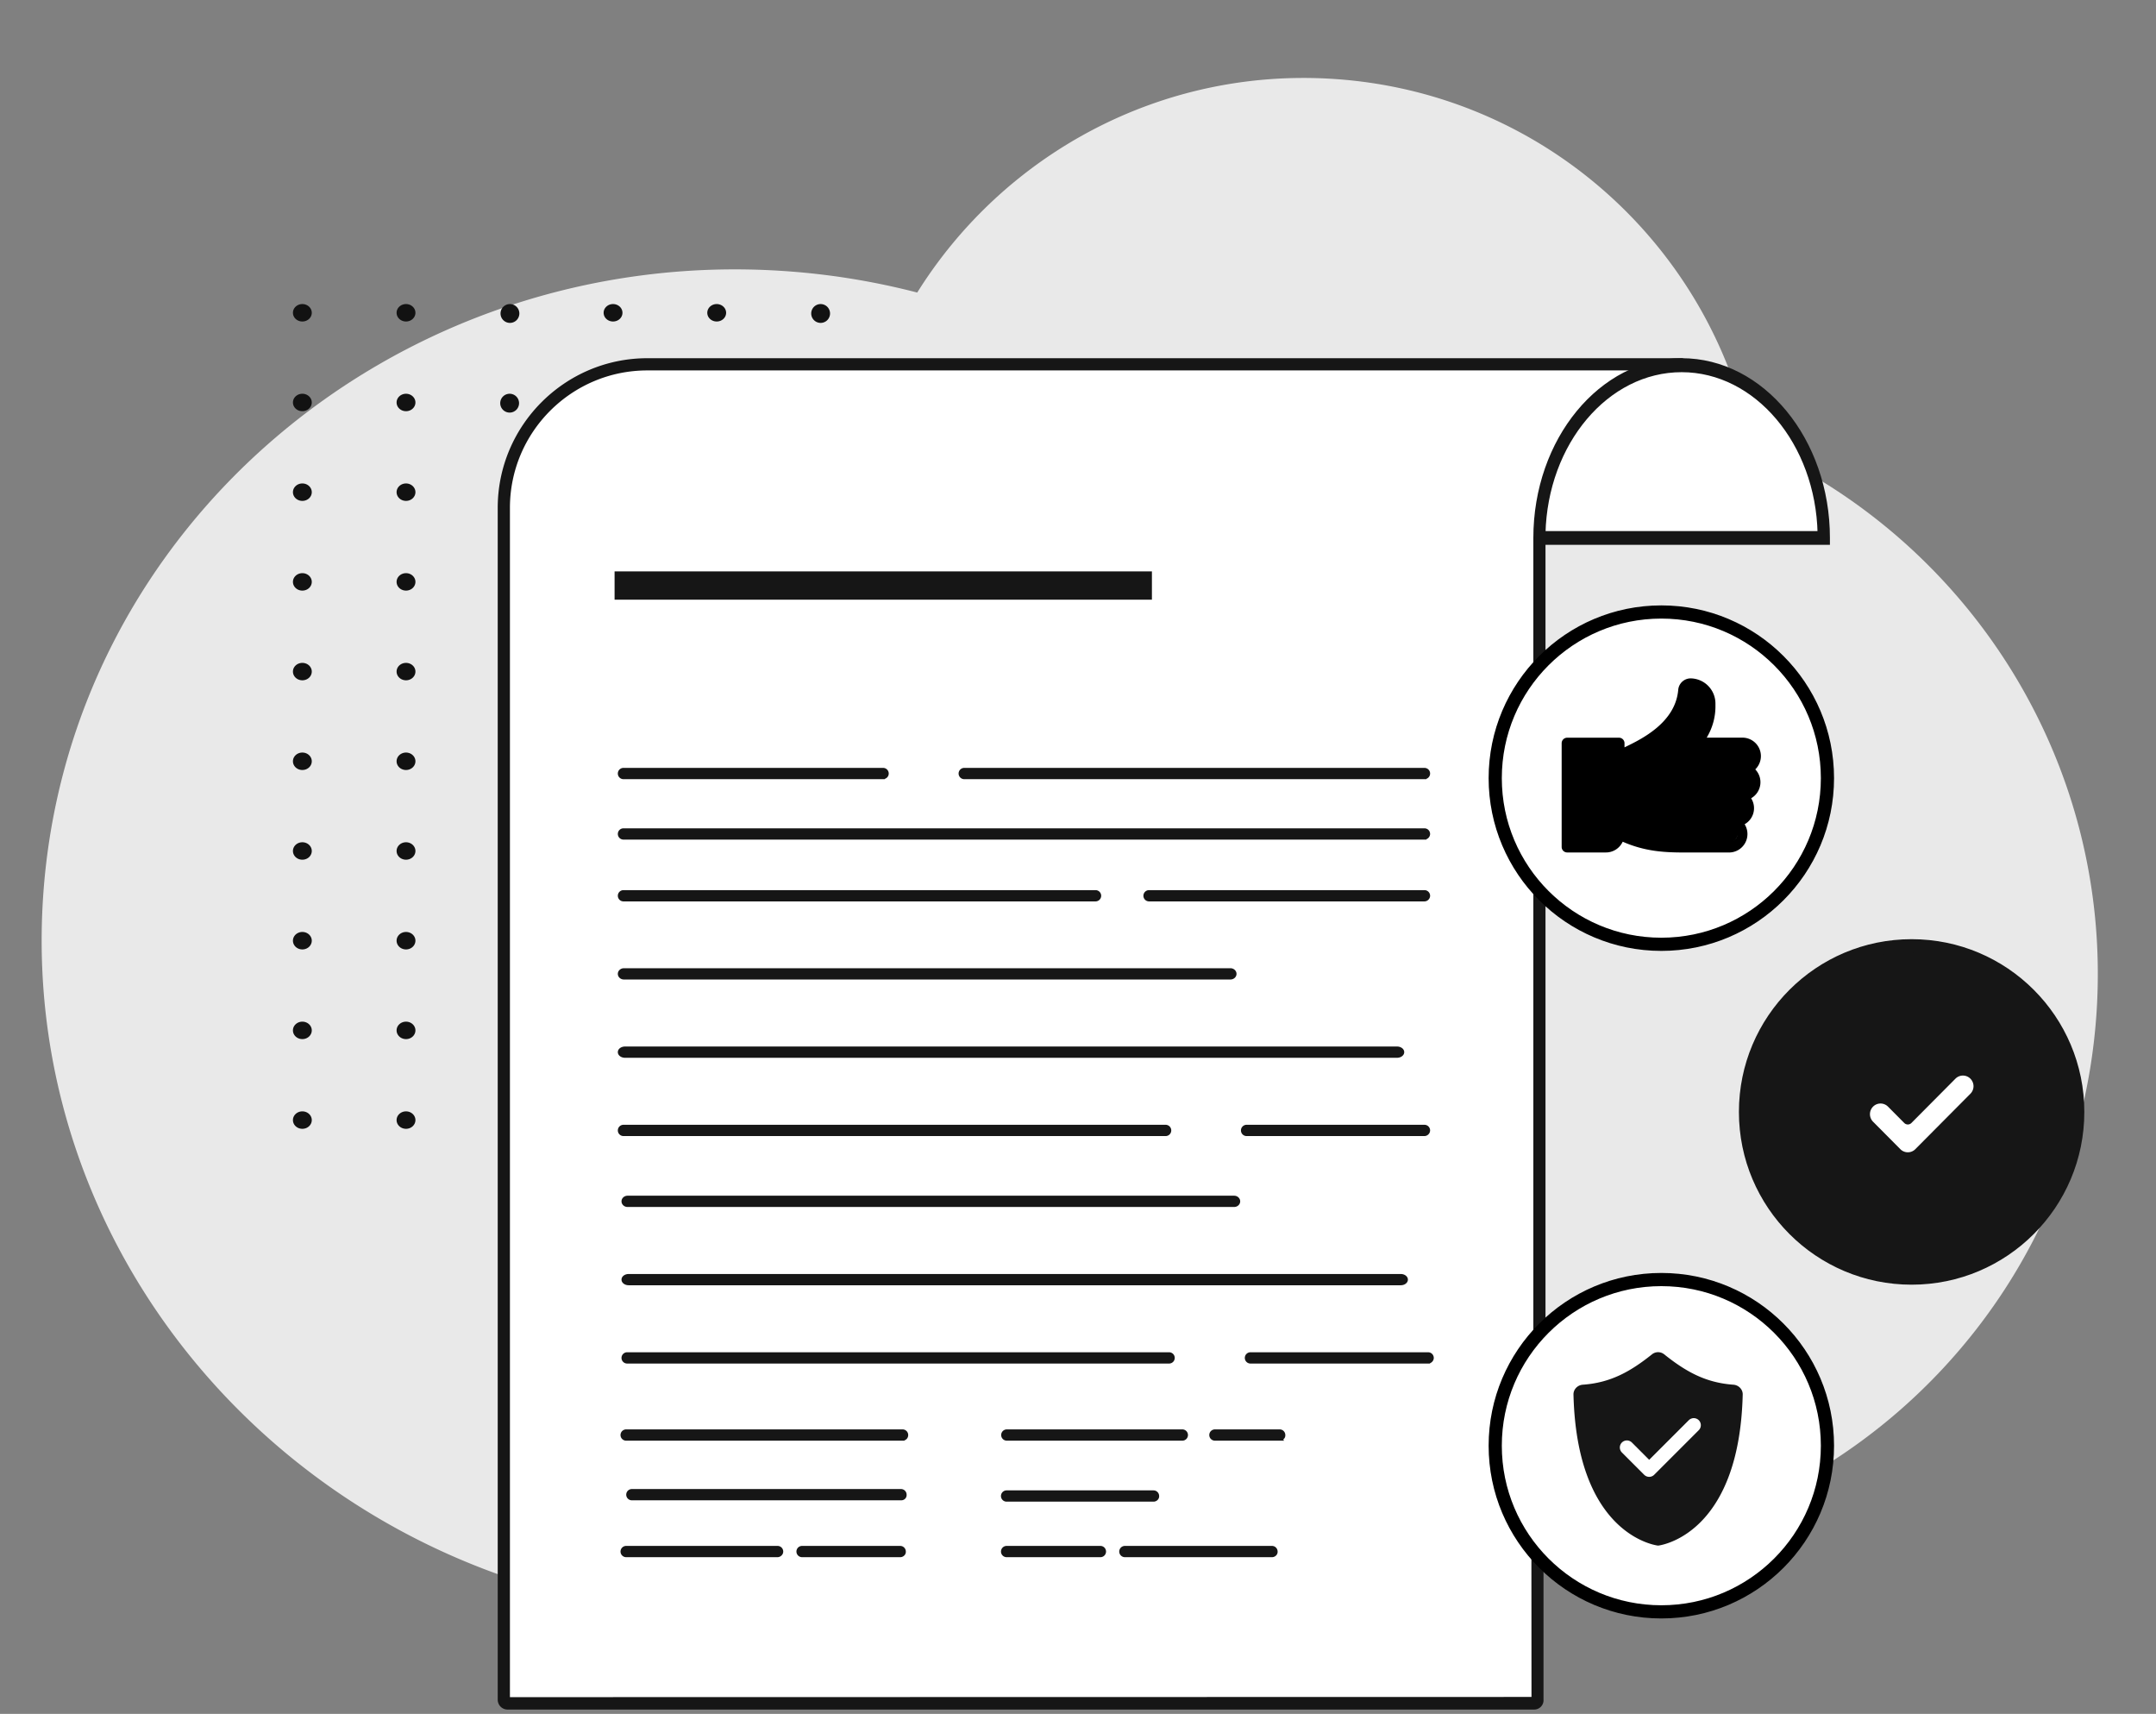 <svg width="229" height="182" fill="none" xmlns="http://www.w3.org/2000/svg"><rect width="100%" height="100%" fill="#808080" stroke="none"/><path fill-rule="evenodd" clip-rule="evenodd" d="M97.424 31.066a76.916 76.916 0 0 0-14.412-2.302C42.21 26.153 7.09 55.988 4.568 95.402c-2.522 39.414 28.51 73.483 69.312 76.094 20.155 1.29 38.925-5.338 53.063-17.127 8.764 5.943 19.182 9.696 30.514 10.421 33.862 2.167 63.069-23.527 65.236-57.389 1.698-26.528-13.704-50.199-36.736-60.25-4.191-20.962-22.021-37.343-44.368-38.773-18.392-1.177-35.04 8.08-44.164 22.688Z" fill="#E9E9E9"/><path fill-rule="evenodd" clip-rule="evenodd" d="M87.132 120.016a1 1 0 1 0 .002-2.001 1 1 0 0 0-.002 2.001m0-9.526a1 1 0 1 0 0-2 1 1 0 0 0 0 2m0-9.522a1 1 0 0 0 1-1.003 1 1 0 0 0-2 0c0 .555.449 1.003 1 1.003m0-9.528a1 1 0 1 0 .001-2 1 1 0 0 0 0 2m0-9.526a1 1 0 1 0 0-2 1 1 0 0 0 0 2m0-9.526a.998.998 0 1 0 0-1.996.998.998 0 1 0 0 1.996m0-9.524a1 1 0 1 0 .001-2 1 1 0 0 0-.002 2m0-9.526a1 1 0 1 0 0-2 1 1 0 0 0 0 2m0-9.525a1 1 0 1 0 0-2 1 1 0 0 0 0 2m0-9.525a1 1 0 1 0 0-1.999 1 1 0 0 0 0 1.999M76.125 119.868c.551 0 1-.413 1-.926 0-.511-.449-.926-1-.926-.552 0-1 .415-1 .926 0 .513.448.926 1 .926m0-9.526c.551 0 1-.412 1-.926 0-.51-.449-.926-1-.926-.552 0-1 .416-1 .926 0 .514.448.926 1 .926m0-9.522c.551 0 1-.415 1-.93 0-.51-.449-.925-1-.925-.552 0-1 .416-1 .926 0 .514.448.929 1 .929m0-9.528c.551 0 1-.413 1-.926 0-.51-.449-.926-1-.926-.552 0-1 .416-1 .926 0 .513.448.926 1 .926m0-9.526c.551 0 1-.413 1-.926 0-.51-.449-.926-1-.926-.552 0-1 .416-1 .926 0 .513.448.926 1 .926m0-9.525c.551 0 1-.413 1-.927 0-.51-.449-.922-1-.922-.552 0-1 .412-1 .922 0 .514.448.927 1 .927m0-9.525c.551 0 1-.413 1-.927 0-.51-.449-.925-1-.925-.552 0-1 .415-1 .925 0 .514.448.927 1 .927m0-9.526c.551 0 1-.413 1-.926 0-.51-.449-.926-1-.926-.552 0-1 .416-1 .926 0 .513.448.926 1 .926m0-9.525c.551 0 1-.413 1-.926 0-.51-.449-.926-1-.926-.552 0-1 .415-1 .926 0 .513.448.926 1 .926m0-9.525c.551 0 1-.413 1-.924 0-.513-.449-.928-1-.928-.551 0-1 .415-1 .928 0 .511.449.924 1 .924M65.114 119.868c.555 0 1.001-.413 1.001-.926 0-.511-.446-.926-1.001-.926-.553 0-.999.415-.999.926 0 .513.447.926.999.926m0-9.526c.555 0 1.001-.412 1.001-.926 0-.51-.446-.926-1.001-.926-.553 0-.999.416-.999.926 0 .514.447.926.999.926m0-9.522c.555 0 1.001-.415 1.001-.93 0-.51-.446-.925-1.001-.925-.553 0-.999.416-.999.926 0 .514.447.929.999.929m0-9.528c.555 0 1.001-.413 1.001-.926 0-.51-.446-.926-1.001-.926-.553 0-.999.416-.999.926 0 .513.447.926.999.926m0-9.526c.555 0 1.001-.413 1.001-.926 0-.51-.446-.926-1.001-.926-.553 0-.999.416-.999.926 0 .513.447.926.999.926m0-9.525c.555 0 1.001-.413 1.001-.927 0-.51-.446-.922-1.001-.922-.553 0-.999.412-.999.922 0 .514.447.927.999.927m0-9.525c.555 0 1.001-.413 1.001-.927 0-.51-.446-.925-1.001-.925-.553 0-.999.415-.999.925 0 .514.447.927.999.927m0-9.526c.555 0 1.001-.413 1.001-.926 0-.51-.446-.926-1.001-.926-.553 0-.999.416-.999.926 0 .513.447.926.999.926m0-9.525c.555 0 1.001-.413 1.001-.926 0-.51-.446-.926-1.001-.926-.553 0-.999.415-.999.926 0 .513.447.926.999.926m0-9.525c.555 0 1.001-.413 1.001-.924 0-.513-.446-.928-1.001-.928-.553 0-.999.415-.999.928 0 .511.447.924.999.924M54.132 120.016a1 1 0 1 0 .002-2.001 1 1 0 0 0-.002 2.001m0-9.526a1 1 0 1 0 0-2 1 1 0 0 0 0 2m0-9.522a1 1 0 0 0 1-1.003 1 1 0 0 0-2 0c0 .555.449 1.003 1 1.003m0-9.528a1 1 0 1 0 .001-2 1 1 0 0 0 0 2m0-9.526a1 1 0 1 0 0-2 1 1 0 0 0 0 2m0-9.526a.998.998 0 1 0 0-1.996.998.998 0 1 0 0 1.996m0-9.524a1 1 0 1 0 .001-2 1 1 0 0 0-.002 2m0-9.526a1 1 0 1 0 0-2 1 1 0 0 0 0 2m0-9.525a1 1 0 1 0 0-2 1 1 0 0 0 0 2m0-9.525a1 1 0 1 0 0-1.999 1 1 0 0 0 0 1.999M43.125 119.868c.551 0 1-.413 1-.926 0-.511-.449-.926-1-.926-.551 0-1 .415-1 .926 0 .513.449.926 1 .926m0-9.526c.551 0 1-.412 1-.926 0-.51-.449-.926-1-.926-.551 0-1 .416-1 .926 0 .514.449.926 1 .926m0-9.522c.551 0 1-.415 1-.93 0-.51-.449-.925-1-.925-.551 0-1 .416-1 .926 0 .514.449.929 1 .929m0-9.528c.551 0 1-.413 1-.926 0-.51-.449-.926-1-.926-.551 0-1 .416-1 .926 0 .513.449.926 1 .926m0-9.526c.551 0 1-.413 1-.926 0-.51-.449-.926-1-.926-.551 0-1 .416-1 .926 0 .513.449.926 1 .926m0-9.525c.551 0 1-.413 1-.927 0-.51-.449-.922-1-.922-.551 0-1 .412-1 .922 0 .514.449.927 1 .927m0-9.525c.551 0 1-.413 1-.927 0-.51-.449-.925-1-.925-.551 0-1 .415-1 .925 0 .514.449.927 1 .927m0-9.526c.551 0 1-.413 1-.926 0-.51-.449-.926-1-.926-.551 0-1 .416-1 .926 0 .513.449.926 1 .926m0-9.525c.551 0 1-.413 1-.926 0-.51-.449-.926-1-.926-.551 0-1 .415-1 .926 0 .513.449.926 1 .926m0-9.525c.551 0 1-.413 1-.924 0-.513-.449-.928-1-.928-.551 0-1 .415-1 .928 0 .511.449.924 1 .924M32.114 119.868c.555 0 1.001-.413 1.001-.926 0-.511-.446-.926-1.001-.926-.552 0-.999.415-.999.926 0 .513.447.926.999.926m0-9.526c.555 0 1.001-.412 1.001-.926 0-.51-.446-.926-1.001-.926-.552 0-.999.416-.999.926 0 .514.447.926.999.926m0-9.522c.555 0 1.001-.415 1.001-.93 0-.51-.446-.925-1.001-.925-.552 0-.999.416-.999.926 0 .514.447.929.999.929m0-9.528c.555 0 1.001-.413 1.001-.926 0-.51-.446-.926-1.001-.926-.552 0-.999.416-.999.926 0 .513.447.926.999.926m0-9.526c.555 0 1.001-.413 1.001-.926 0-.51-.446-.926-1.001-.926-.552 0-.999.416-.999.926 0 .513.447.926.999.926m0-9.525c.555 0 1.001-.413 1.001-.927 0-.51-.446-.922-1.001-.922-.552 0-.999.412-.999.922 0 .514.447.927.999.927m0-9.525c.555 0 1.001-.413 1.001-.927 0-.51-.446-.925-1.001-.925-.552 0-.999.415-.999.925 0 .514.447.927.999.927m0-9.526c.555 0 1.001-.413 1.001-.926 0-.51-.446-.926-1.001-.926-.552 0-.999.416-.999.926 0 .513.447.926.999.926m0-9.525c.555 0 1.001-.413 1.001-.926 0-.51-.446-.926-1.001-.926-.552 0-.999.415-.999.926 0 .513.447.926.999.926m0-9.525c.555 0 1.001-.413 1.001-.924 0-.513-.446-.928-1.001-.928-.552 0-.999.415-.999.928 0 .511.447.924.999.924" fill="#121212"/><path d="M193.615 56.787c0-8.41-6.56-18.102-14.99-18.102H68.821c-8.408 0-15.245 6.816-15.245 15.246V180.47c0 .209.168.398.399.398h109.027a.398.398 0 0 0 .398-.398V56.787h30.215Z" fill="#fff"/><path d="M162.939 181.287H53.912a.796.796 0 0 1-.797-.797V53.932c0-8.62 7.025-15.644 15.644-15.644h109.803a.398.398 0 1 1 0 .797H68.759c-8.178 0-14.847 6.647-14.847 14.847v126.537l109.006-.021-.021-33.7a.399.399 0 0 1 .797 0v33.721a.744.744 0 0 1-.755.818Z" fill="#161616" stroke="#161616" stroke-width=".5"/><path d="M163.51 143.287c-.229 0-.395-.227-.395-.48V57.126c0-10.38 6.961-18.839 15.5-18.839 8.54 0 15.5 8.46 15.5 18.839v.48h-30.21v85.176c0 .278-.187.505-.395.505Zm.395-86.641h29.4c-.208-9.621-6.732-17.374-14.69-17.374-7.978 0-14.482 7.753-14.71 17.374Z" fill="#161616" stroke="#161616" stroke-width=".5"/><path d="M151.3 120.438h-18.873a.399.399 0 1 1 0-.797H151.3c.231 0 .399.189.399.399a.413.413 0 0 1-.399.398ZM151.691 144.594h-18.874a.398.398 0 1 1 0-.797h18.874c.231 0 .398.189.398.399 0 .21-.188.398-.398.398ZM123.786 120.438H66.222a.398.398 0 1 1 0-.797h57.564a.399.399 0 1 1 0 .797ZM124.177 144.594H66.612a.398.398 0 0 1 0-.797h57.565a.398.398 0 1 1 0 .797ZM148.382 112.126H66.391c-.329 0-.568-.189-.568-.399 0-.231.27-.398.568-.398h81.991c.329 0 .568.188.568.398 0 .21-.239.399-.568.399ZM148.773 136.281H66.781c-.328 0-.567-.188-.567-.398 0-.231.269-.399.567-.399h81.992c.328 0 .567.189.567.399 0 .21-.239.398-.567.398ZM130.691 103.813H66.269c-.258 0-.446-.189-.446-.398 0-.231.212-.399.446-.399h64.422c.258 0 .446.189.446.399 0 .209-.188.398-.446.398ZM131.082 127.969H66.66c-.258 0-.446-.189-.446-.399 0-.23.211-.398.446-.398h64.422c.258 0 .445.189.445.398 0 .21-.187.399-.445.399Z" fill="#161616" stroke="#161616" stroke-width=".4"/><path d="M122.352 63.678v-3H65.278v3h57.074Z" fill="#161616"/><path d="M95.867 152.784h-29.36a.398.398 0 1 1 0-.797h29.36c.23 0 .398.189.398.399 0 .23-.167.398-.398.398ZM82.571 165.157H66.508a.398.398 0 1 1 0-.797h16.084c.231 0 .399.189.399.399 0 .21-.189.398-.42.398ZM95.615 165.157H85.192a.398.398 0 1 1 0-.797h10.423c.23 0 .398.189.398.399.021.21-.168.398-.398.398ZM95.72 159.118H67.114a.398.398 0 0 1 0-.797h28.583c.231 0 .399.189.399.398.02.231-.147.399-.378.399ZM135.921 152.784h-6.878a.398.398 0 1 1 0-.797h6.878c.231 0 .399.189.399.399.021.23-.168.398-.399.398ZM125.561 152.784h-18.622a.398.398 0 0 1 0-.797h18.622a.399.399 0 1 1 0 .797ZM116.859 165.157h-9.94a.398.398 0 1 1 0-.797h9.94a.399.399 0 1 1 0 .797ZM135.104 165.157H119.48a.398.398 0 1 1 0-.797h15.624c.23 0 .398.189.398.399.021.21-.168.398-.398.398ZM122.521 159.26h-15.624a.399.399 0 0 1 0-.797h15.624c.23 0 .398.189.398.398.021.21-.168.399-.398.399ZM151.3 82.54h-48.883a.398.398 0 1 1 0-.798H151.3a.398.398 0 1 1 0 .797ZM93.777 82.54H66.222a.398.398 0 1 1 0-.798h27.576c.23 0 .399.189.399.399 0 .23-.19.398-.42.398ZM151.3 88.956H66.222a.398.398 0 1 1 0-.797H151.3c.231 0 .398.189.398.399 0 .21-.188.398-.398.398ZM151.3 95.52h-29.254a.398.398 0 1 1 0-.797H151.3c.231 0 .399.189.399.399 0 .21-.189.398-.399.398ZM116.363 95.52H66.222a.398.398 0 1 1 0-.797h50.141a.398.398 0 0 1 0 .797Z" fill="#161616" stroke="#161616" stroke-width=".4"/><circle cx="176.459" cy="82.631" r="17.644" fill="#fff" stroke="#000" stroke-width="1.4"/><path d="M171.615 78.975h-5.5l.5 10.5 4.5.312 1-1.312 3.5 1h8c1.2 0 1.167-1.667 1-2.5 1.2 0 .834-1.667.5-2.5.8 0 1-2.334 1-3.5.8-1.2-.333-2.167-1-2.5h-4.5c.334-1 .9-3.3.5-4.5-.5-1.5-1.5-2-2-1.5s-1.5 3.812-2 4.312c-.4.4-3.666 2.688-5 3.688l-.5-1.5Z" fill="#000"/><path d="m186.112 81.678.202-.21a1.71 1.71 0 0 0-1.245-2.888h-4.214l.257-.463c.568-.967.86-2.072.844-3.194v-.217a2.425 2.425 0 0 0-2.383-2.419 1.078 1.078 0 0 0-1.068.962c-.301 3.642-3.987 5.433-5.756 6.292l-.452.22v-.84a.333.333 0 0 0-.334-.334h-5.507a.335.335 0 0 0-.334.334v11.014a.336.336 0 0 0 .334.337h4.119a1.708 1.708 0 0 0 1.531-.95l.132-.265.272.118c2.35 1.02 4.405 1.101 6.472 1.101h4.674a1.707 1.707 0 0 0 1.474-.862 1.709 1.709 0 0 0-.006-1.708l-.158-.264.265-.162a1.705 1.705 0 0 0 .584-2.33l-.158-.269.26-.158a1.7 1.7 0 0 0 .802-1.222 1.7 1.7 0 0 0-.435-1.395l-.172-.228Zm-14.483 6.895a1.038 1.038 0 0 1-1.054 1.043h-1.035v-2.424a.333.333 0 0 0-.57-.236.333.333 0 0 0-.098.236v2.423h-2.089v-10.36h4.846v9.318Zm13.418-4.48h-1.354a.336.336 0 0 0-.335.335.336.336 0 0 0 .335.334h.664a1.048 1.048 0 0 1 .7 1.762 1.048 1.048 0 0 1-.7.327h-.69a.333.333 0 0 0-.236.57.332.332 0 0 0 .236.098 1.047 1.047 0 1 1 0 2.089h-4.699c-2.343 0-4.222-.136-6.48-1.186l-.18-.084v-7.842l.367-.184a17.968 17.968 0 0 0 3.932-2.364c1.557-1.318 2.419-2.882 2.57-4.644a.404.404 0 0 1 .389-.349 1.761 1.761 0 0 1 1.726 1.751v.217c0 1.468-.397 2.36-1.131 3.51l-.092.147h-1.204a.332.332 0 0 0-.334.334.333.333 0 0 0 .334.334h6.204a1.046 1.046 0 1 1 0 2.089h-1.376a.336.336 0 0 0-.335.334.337.337 0 0 0 .335.334h1.354a1.046 1.046 0 0 1 0 2.089Z" fill="#000" stroke="#000" stroke-width=".5"/><circle cx="203.043" cy="118.076" r="17.644" fill="#161616" stroke="#161616" stroke-width="1.4"/><path d="M203.577 122.172c-.517.52-1.355.52-1.872 0l-2.899-2.917a1.337 1.337 0 0 1 0-1.883 1.317 1.317 0 0 1 1.871 0l1.728 1.738c.13.131.342.131.473 0l4.678-4.706a1.318 1.318 0 0 1 1.872 0 1.334 1.334 0 0 1 0 1.882l-5.851 5.886Z" fill="#fff" stroke="#161616" stroke-width=".4"/><circle cx="176.459" cy="153.519" r="17.644" fill="#fff" stroke="#000" stroke-width="1.4"/><path d="M168.115 147.042c2.952-.212 5.04-1.379 7.354-3.227a1.034 1.034 0 0 1 1.292 0c2.315 1.848 4.402 3.015 7.355 3.227.551.039 1.001.492.987 1.044-.344 14.157-7.907 15.866-8.884 16.028a.6.6 0 0 1-.207 0c-.977-.162-8.541-1.871-8.885-16.028-.013-.552.437-1.005.988-1.044Z" fill="#161616"/><path d="m172.8 153.708 2.368 2.369 4.737-4.737" stroke="#fff" stroke-width="1.5" stroke-linecap="round" stroke-linejoin="round"/></svg>
